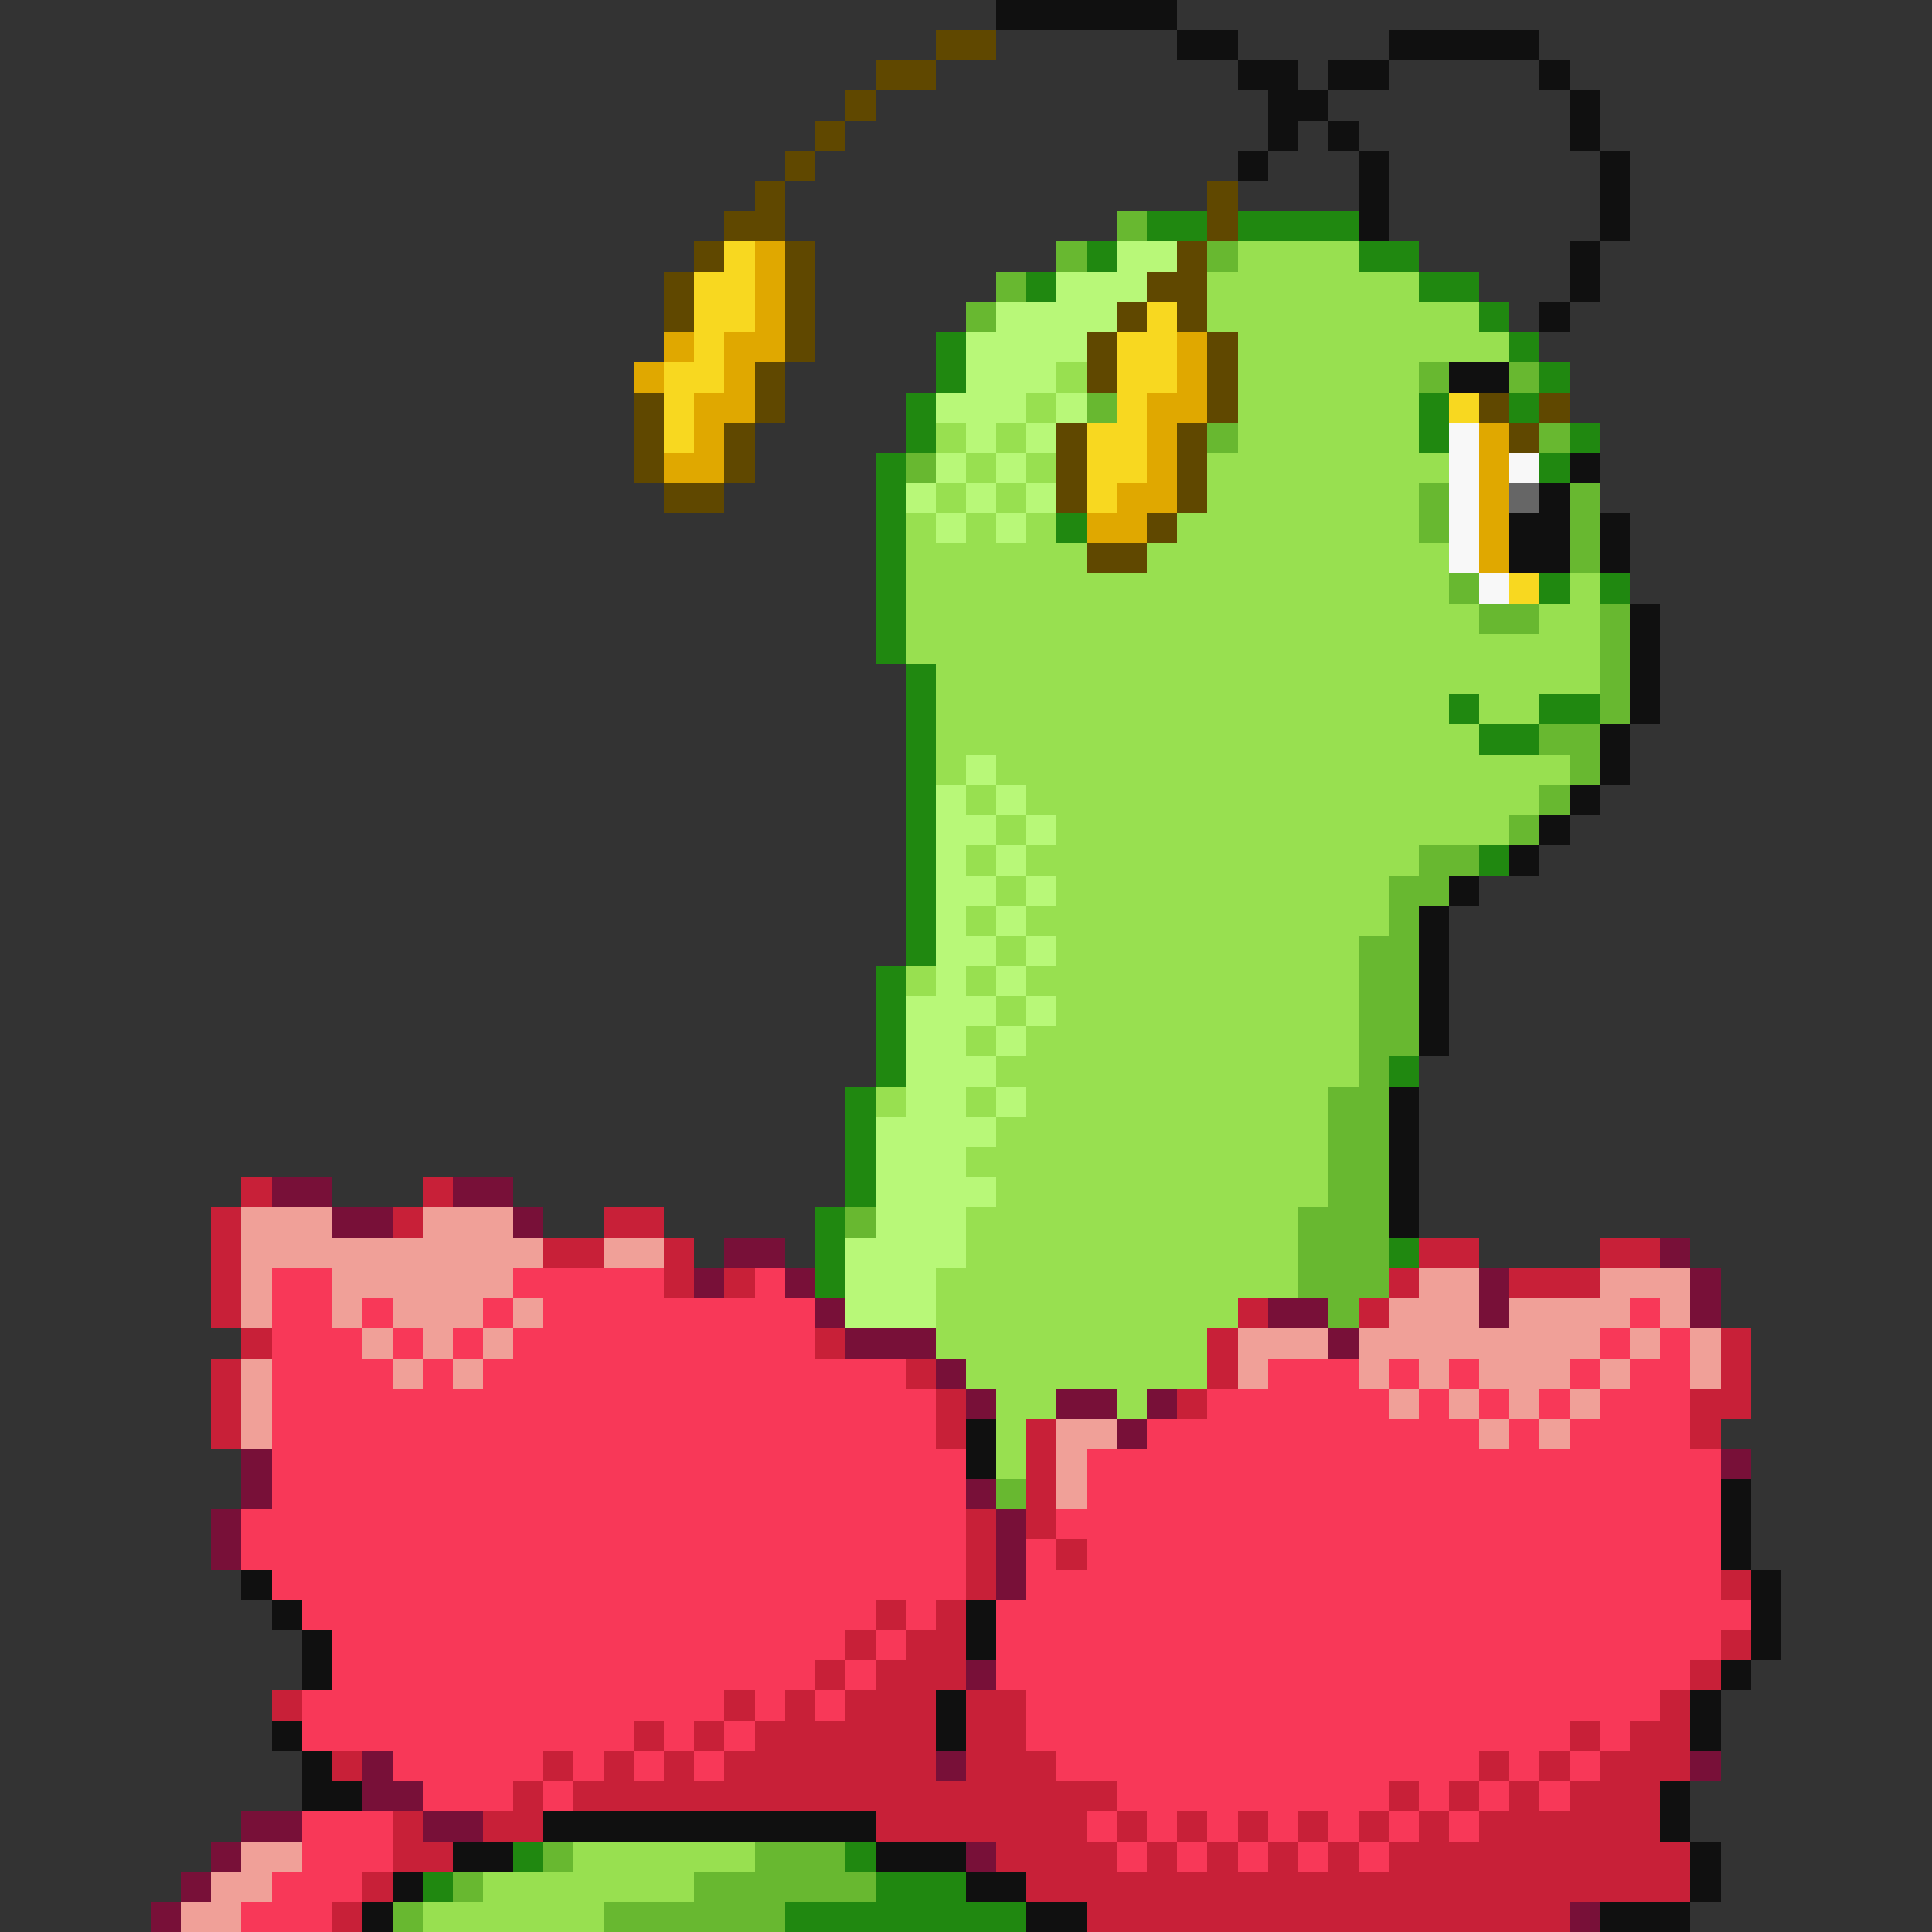 <svg xmlns="http://www.w3.org/2000/svg" viewBox="0 -0.5 64 64" shape-rendering="crispEdges">
<rect x="0" y="-0.5" width="64" height="64" fill="#333333" stroke="none"/>
<path stroke="#101010" d="M33 0h6M39 1h2M46 1h5M41 2h2M44 2h2M51 2h1M42 3h2M52 3h1M42 4h1M44 4h1M52 4h1M41 5h1M45 5h1M53 5h1M45 6h1M53 6h1M45 7h1M53 7h1M52 8h1M52 9h1M51 10h1M48 12h2M52 15h1M51 16h1M50 17h2M53 17h1M50 18h2M53 18h1M54 20h1M54 21h1M54 22h1M54 23h1M53 24h1M53 25h1M52 26h1M51 27h1M50 28h1M48 29h1M47 30h1M47 31h1M47 32h1M47 33h1M47 34h1M46 36h1M46 37h1M46 38h1M46 39h1M46 40h1M32 47h1M32 48h1M57 49h1M57 50h1M57 51h1M8 52h1M58 52h1M9 53h1M32 53h1M58 53h1M10 54h1M32 54h1M58 54h1M10 55h1M57 55h1M31 56h1M56 56h1M9 57h1M31 57h1M56 57h1M10 58h1M10 59h2M55 59h1M18 60h11M55 60h1M15 61h2M29 61h3M56 61h1M13 62h1M32 62h2M56 62h1M12 63h1M34 63h2M53 63h3" />
<path stroke="#604800" d="M31 1h2M29 2h2M28 3h1M27 4h1M26 5h1M25 6h1M40 6h1M24 7h2M40 7h1M23 8h1M26 8h1M39 8h1M22 9h1M26 9h1M38 9h2M22 10h1M26 10h1M37 10h1M39 10h1M26 11h1M36 11h1M40 11h1M25 12h1M36 12h1M40 12h1M21 13h1M25 13h1M40 13h1M49 13h1M51 13h1M21 14h1M24 14h1M35 14h1M39 14h1M50 14h1M21 15h1M24 15h1M35 15h1M39 15h1M22 16h2M35 16h1M39 16h1M38 17h1M36 18h2" />
<path stroke="#68b830" d="M37 7h1M35 8h1M40 8h1M33 9h1M32 10h1M47 12h1M50 12h1M36 13h1M40 14h1M51 14h1M30 15h1M47 16h1M52 16h1M47 17h1M52 17h1M52 18h1M48 19h1M49 20h2M53 20h1M53 21h1M53 22h1M53 23h1M51 24h2M52 25h1M51 26h1M50 27h1M47 28h2M46 29h2M46 30h1M45 31h2M45 32h2M45 33h2M45 34h2M45 35h1M44 36h2M44 37h2M44 38h2M44 39h2M28 40h1M43 40h3M43 41h3M43 42h3M44 43h1M33 49h1M18 61h1M25 61h3M15 62h1M23 62h6M13 63h1M20 63h6" />
<path stroke="#208810" d="M38 7h2M41 7h4M36 8h1M45 8h2M34 9h1M47 9h2M49 10h1M31 11h1M50 11h1M31 12h1M51 12h1M30 13h1M47 13h1M50 13h1M30 14h1M47 14h1M52 14h1M29 15h1M51 15h1M29 16h1M29 17h1M35 17h1M29 18h1M29 19h1M51 19h1M53 19h1M29 20h1M29 21h1M30 22h1M30 23h1M48 23h1M51 23h2M30 24h1M49 24h2M30 25h1M30 26h1M30 27h1M30 28h1M49 28h1M30 29h1M30 30h1M30 31h1M29 32h1M29 33h1M29 34h1M29 35h1M46 35h1M28 36h1M28 37h1M28 38h1M28 39h1M27 40h1M27 41h1M46 41h1M27 42h1M17 61h1M28 61h1M14 62h1M29 62h3M26 63h8" />
<path stroke="#f8d820" d="M24 8h1M23 9h2M23 10h2M38 10h1M23 11h1M37 11h2M22 12h2M37 12h2M22 13h1M37 13h1M48 13h1M22 14h1M36 14h2M36 15h2M36 16h1M50 19h1" />
<path stroke="#e0a800" d="M25 8h1M25 9h1M25 10h1M22 11h1M24 11h2M39 11h1M21 12h1M24 12h1M39 12h1M23 13h2M38 13h2M23 14h1M38 14h1M49 14h1M22 15h2M38 15h1M49 15h1M37 16h2M49 16h1M36 17h2M49 17h1M49 18h1" />
<path stroke="#b8f878" d="M37 8h2M35 9h3M33 10h4M32 11h4M32 12h3M31 13h3M35 13h1M32 14h1M34 14h1M31 15h1M33 15h1M30 16h1M32 16h1M34 16h1M31 17h1M33 17h1M32 25h1M31 26h1M33 26h1M31 27h2M34 27h1M31 28h1M33 28h1M31 29h2M34 29h1M31 30h1M33 30h1M31 31h2M34 31h1M31 32h1M33 32h1M30 33h3M34 33h1M30 34h2M33 34h1M30 35h3M30 36h2M33 36h1M29 37h4M29 38h3M29 39h4M29 40h3M28 41h4M28 42h3M28 43h3" />
<path stroke="#98e050" d="M41 8h4M40 9h7M40 10h9M41 11h9M35 12h1M41 12h6M34 13h1M41 13h6M31 14h1M33 14h1M41 14h6M32 15h1M34 15h1M40 15h8M31 16h1M33 16h1M40 16h7M30 17h1M32 17h1M34 17h1M39 17h8M30 18h6M38 18h10M30 19h18M52 19h1M30 20h19M51 20h2M30 21h23M31 22h22M31 23h17M49 23h2M31 24h18M31 25h1M33 25h19M32 26h1M34 26h17M33 27h1M35 27h15M32 28h1M34 28h13M33 29h1M35 29h11M32 30h1M34 30h12M33 31h1M35 31h10M30 32h1M32 32h1M34 32h11M33 33h1M35 33h10M32 34h1M34 34h11M33 35h12M29 36h1M32 36h1M34 36h10M33 37h11M32 38h12M33 39h11M32 40h11M32 41h11M31 42h12M31 43h10M31 44h9M32 45h8M33 46h2M37 46h1M33 47h1M33 48h1M19 61h6M16 62h7M14 63h6" />
<path stroke="#f8f8f8" d="M48 14h1M48 15h1M50 15h1M48 16h1M48 17h1M48 18h1M49 19h1" />
<path stroke="#666666" d="M50 16h1" />
<path stroke="#c82038" d="M8 39h1M14 39h1M7 40h1M13 40h1M20 40h2M7 41h1M18 41h2M22 41h1M47 41h2M53 41h2M7 42h1M22 42h1M24 42h1M46 42h1M50 42h3M7 43h1M41 43h1M45 43h1M8 44h1M27 44h1M40 44h1M57 44h1M7 45h1M30 45h1M40 45h1M57 45h1M7 46h1M31 46h1M39 46h1M56 46h2M7 47h1M31 47h1M34 47h1M56 47h1M34 48h1M34 49h1M32 50h1M34 50h1M32 51h1M35 51h1M32 52h1M57 52h1M29 53h1M31 53h1M28 54h1M30 54h2M57 54h1M27 55h1M29 55h3M56 55h1M9 56h1M24 56h1M26 56h1M28 56h3M32 56h2M55 56h1M21 57h1M23 57h1M25 57h6M32 57h2M52 57h1M54 57h2M11 58h1M18 58h1M20 58h1M22 58h1M24 58h7M32 58h3M49 58h1M51 58h1M53 58h3M17 59h1M19 59h18M46 59h1M48 59h1M50 59h1M52 59h3M13 60h1M16 60h2M29 60h7M37 60h1M39 60h1M41 60h1M43 60h1M45 60h1M47 60h1M49 60h6M13 61h2M33 61h4M38 61h1M40 61h1M42 61h1M44 61h1M46 61h10M12 62h1M34 62h22M11 63h1M36 63h16" />
<path stroke="#781038" d="M9 39h2M15 39h2M11 40h2M17 40h1M24 41h2M55 41h1M23 42h1M26 42h1M49 42h1M56 42h1M27 43h1M42 43h2M49 43h1M56 43h1M28 44h3M44 44h1M31 45h1M32 46h1M35 46h2M38 46h1M37 47h1M8 48h1M57 48h1M8 49h1M32 49h1M7 50h1M33 50h1M7 51h1M33 51h1M33 52h1M32 55h1M12 58h1M31 58h1M56 58h1M12 59h2M8 60h2M14 60h2M7 61h1M32 61h1M6 62h1M5 63h1M52 63h1" />
<path stroke="#f0a098" d="M8 40h3M14 40h3M8 41h10M20 41h2M8 42h1M11 42h6M47 42h2M53 42h3M8 43h1M11 43h1M13 43h3M17 43h1M46 43h3M50 43h4M55 43h1M12 44h1M14 44h1M16 44h1M41 44h3M45 44h8M54 44h1M56 44h1M8 45h1M13 45h1M15 45h1M41 45h1M45 45h1M47 45h1M49 45h3M53 45h1M56 45h1M8 46h1M46 46h1M48 46h1M50 46h1M52 46h1M8 47h1M35 47h2M49 47h1M51 47h1M35 48h1M35 49h1M8 61h2M7 62h2M6 63h2" />
<path stroke="#f83858" d="M9 42h2M17 42h5M25 42h1M9 43h2M12 43h1M16 43h1M18 43h9M54 43h1M9 44h3M13 44h1M15 44h1M17 44h10M53 44h1M55 44h1M9 45h4M14 45h1M16 45h14M42 45h3M46 45h1M48 45h1M52 45h1M54 45h2M9 46h22M40 46h6M47 46h1M49 46h1M51 46h1M53 46h3M9 47h22M38 47h11M50 47h1M52 47h4M9 48h23M36 48h21M9 49h23M36 49h21M8 50h24M35 50h22M8 51h24M34 51h1M36 51h21M9 52h23M34 52h23M10 53h19M30 53h1M33 53h25M11 54h17M29 54h1M33 54h24M11 55h16M28 55h1M33 55h23M10 56h14M25 56h1M27 56h1M34 56h21M10 57h11M22 57h1M24 57h1M34 57h18M53 57h1M13 58h5M19 58h1M21 58h1M23 58h1M35 58h14M50 58h1M52 58h1M14 59h3M18 59h1M37 59h9M47 59h1M49 59h1M51 59h1M10 60h3M36 60h1M38 60h1M40 60h1M42 60h1M44 60h1M46 60h1M48 60h1M10 61h3M37 61h1M39 61h1M41 61h1M43 61h1M45 61h1M9 62h3M8 63h3" />
</svg>